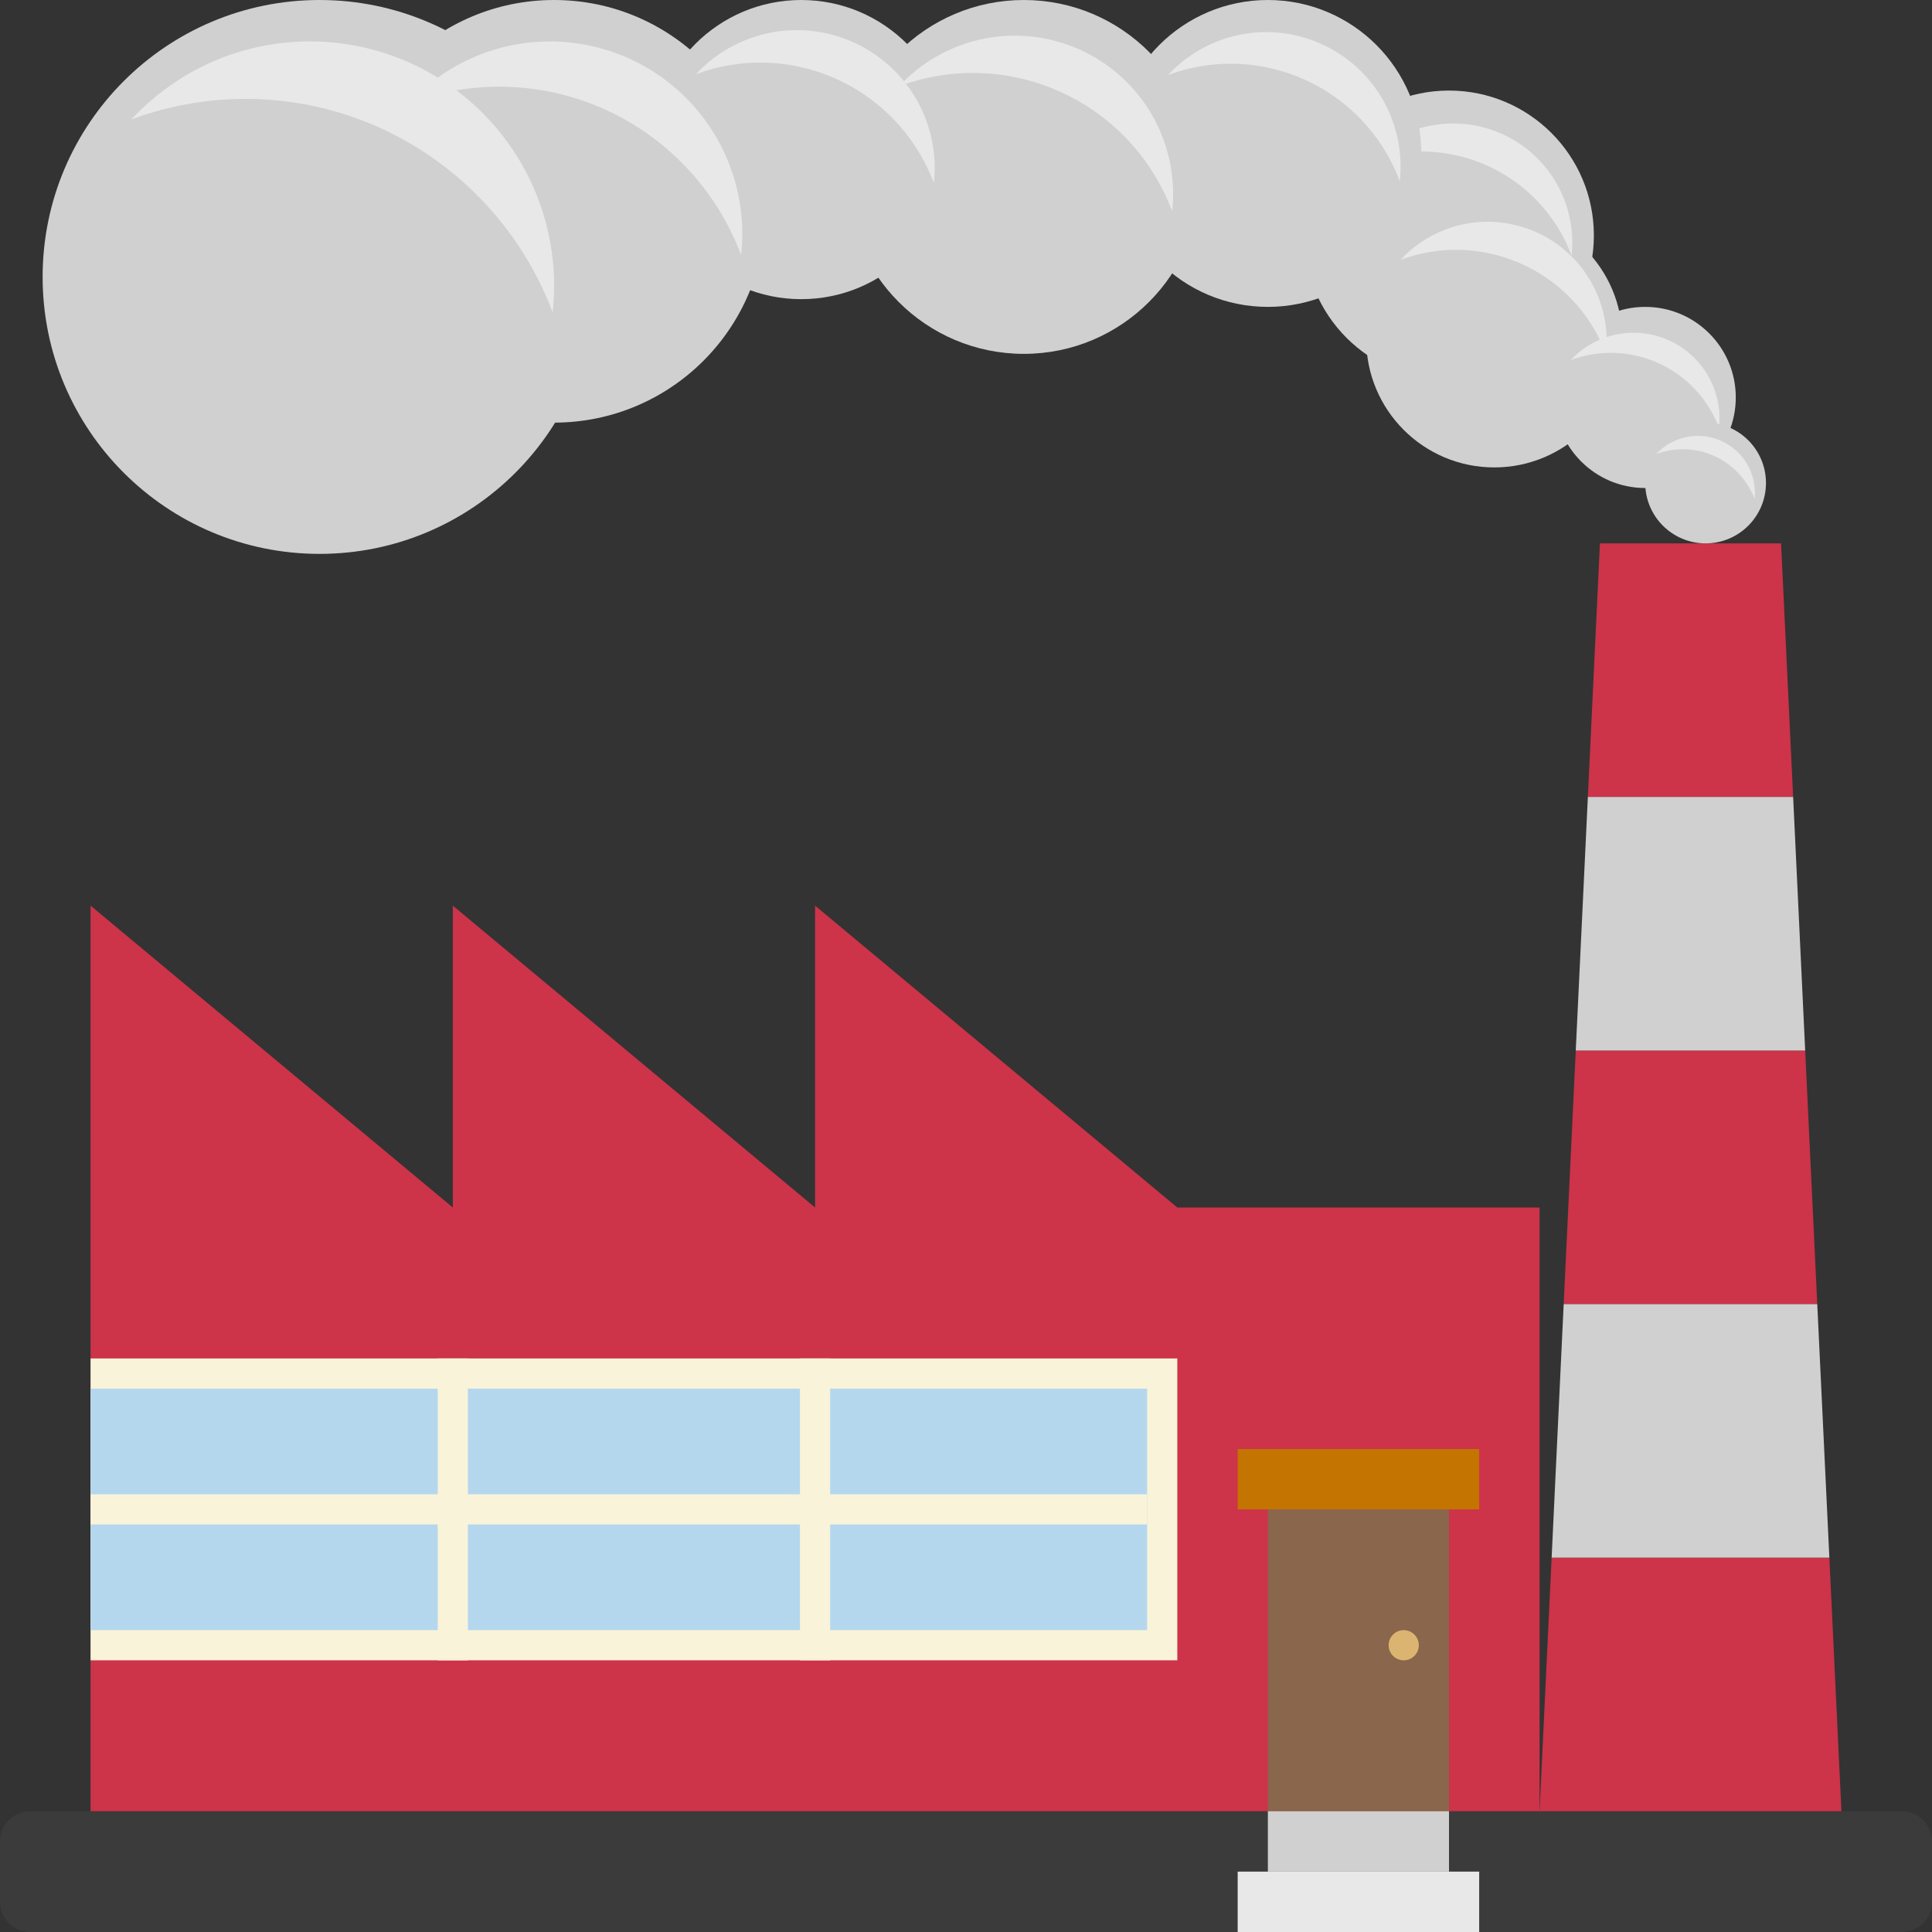 <?xml version="1.0" encoding="UTF-8" standalone="no"?>
<svg
   xmlns:dc="http://purl.org/dc/elements/1.1/"
   xmlns:cc="http://creativecommons.org/ns#"
   xmlns:rdf="http://www.w3.org/1999/02/22-rdf-syntax-ns#"
   xmlns:svg="http://www.w3.org/2000/svg"
   xmlns="http://www.w3.org/2000/svg"
   xmlns:sodipodi="http://sodipodi.sourceforge.net/DTD/sodipodi-0.dtd"
   xmlns:inkscape="http://www.inkscape.org/namespaces/inkscape"
   width="64"
   height="64"
   viewBox="0 0 64 64"
   id="svg2"
   version="1.1"
   inkscape:version="0.91 r13725"
   sodipodi:docname="factory.svg">
  <rect x="0" y="0" width="64" height="64" fill="#333333" stroke="none"/>
  <defs
     id="defs64" />
  <sodipodi:namedview
     pagecolor="#ffffff"
     bordercolor="#666666"
     borderopacity="1"
     objecttolerance="10"
     gridtolerance="10"
     guidetolerance="10"
     inkscape:pageopacity="0"
     inkscape:pageshadow="2"
     inkscape:window-width="3840"
     inkscape:window-height="2031"
     id="namedview62"
     showgrid="false"
     inkscape:zoom="14.75"
     inkscape:cx="57.397945"
     inkscape:cy="27.208276"
     inkscape:window-x="0"
     inkscape:window-y="55"
     inkscape:window-maximized="1"
     inkscape:current-layer="svg2" />
  <circle
     fill="#D0D0D0"
     cx="54.5"
     cy="13.166"
     r="3"
     id="circle4" />
  <circle
     fill="#D0D0D0"
     cx="49.5"
     cy="11.242"
     r="4.242"
     id="circle6" />
  <circle
     fill="#D0D0D0"
     cx="48"
     cy="7.799"
     r="4.799"
     id="circle8" />
  <path
     fill="#E8E8E8"
     d="M47.093 5.02a5.309 5.309 0 0 1 4.967 3.446 3.943 3.943 0 0 0-3.919-4.375c-1.14 0-2.164.487-2.883 1.261a5.29 5.29 0 0 1 1.835-.332z"
     id="path10" />
  <path
     fill="#E8E8E8"
     d="M48.232 8.276a5.31 5.31 0 0 1 4.967 3.446 3.943 3.943 0 0 0-3.919-4.375c-1.14 0-2.165.487-2.884 1.261a5.3 5.3 0 0 1 1.836-.332z"
     id="path12" />
  <path
     fill="#E8E8E8"
     d="M53.36 11.689a3.831 3.831 0 0 1 3.585 2.486 2.846 2.846 0 0 0-4.91-2.248c.414-.151.86-.238 1.325-.238z"
     id="path14" />
  <path
     fill="#62727A"
     d="M63 60H1c-.55 0-1 .45-1 1v2c0 .55.45 1 1 1h62c.549 0 1-.45 1-1v-2c0-.55-.451-1-1-1z"
     id="path16"
     style="fill:#3b3b3b;fill-opacity:1" />
  <path
     fill="#F15744"
     d="M39 40L27 30v10L15 30v10L3 30v30h48V40z"
     id="path18"
     style="fill:#cd3349;fill-opacity:1" />
  <path
     fill="#D33B23"
     d="M51.799 43.2h8.4l-.4-8.4h-7.6zM59.4 26.4L59 18h-6l-.4 8.4zM51.4 51.6L51 60h10l-.4-8.4z"
     id="path20"
     style="fill:#cd3349;fill-opacity:1" />
  <path
     style="fill:#d0d0d0"
     inkscape:connector-curvature="0"
     id="path24"
     d="m 59.4,26.4 -6.8,0 -0.401,8.4 7.6,0 z m -8,25.2 9.2,0 -0.401,-8.4 -8.4,0 z" />
  <path
     fill="#F9F3D9"
     d="M3 45h36v10H3z"
     id="path26" />
  <path
     fill="#B4D7EE"
     d="M3 46h35v8H3z"
     id="path28" />
  <path
     fill="#89664C"
     d="M42 50h6v10h-6z"
     id="path30" />
  <path
     fill="#D33B23"
     d="M41 48h8v2h-8z"
     id="path32"
     style="fill:#c47401;fill-opacity:1" />
  <path
     fill="#F9F3D9"
     d="M3 49.5h35v1H3z"
     id="path34" />
  <path
     fill="#F9F3D9"
     d="M14.5 45h1v10h-1zM26.5 45h1v10h-1z"
     id="path36" />
  <circle
     fill="#DBB471"
     cx="46.5"
     cy="54.5"
     r=".5"
     id="circle38" />
  <path
     fill="#D0D0D0"
     d="M42 60h6v2h-6z"
     id="path40" />
  <path
     fill="#E8E8E8"
     d="M41 62h8v2h-8z"
     id="path42" />
  <circle
     fill="#D0D0D0"
     cx="56.5"
     cy="16"
     r="2"
     id="circle44" />
  <circle
     fill="#D0D0D0"
     cx="41.999"
     cy="5.083"
     r="5.083"
     id="circle46" />
  <circle
     fill="#D0D0D0"
     cx="33.916"
     cy="5.861"
     r="5.861"
     id="circle48" />
  <circle
     fill="#D0D0D0"
     cx="26.541"
     cy="4.955"
     r="4.955"
     id="circle50" />
  <circle
     fill="#D0D0D0"
     cx="18.354"
     cy="7"
     r="7"
     id="circle52" />
  <circle
     fill="#D0D0D0"
     cx="10.586"
     cy="9.174"
     r="9.174"
     id="circle54" />
  <path
     fill="#E8E8E8"
     d="M8.116 3.276c4.67 0 8.642 2.945 10.191 7.073a8.092 8.092 0 0 0-8.04-8.977c-2.339 0-4.44.999-5.917 2.587a10.84 10.84 0 0 1 3.766-.683z"
     id="path56" />
  <path
     fill="#E8E8E8"
     d="M16.522 2.872c3.679 0 6.808 2.32 8.026 5.571.025-.229.041-.462.041-.698a6.374 6.374 0 0 0-6.373-6.372 6.345 6.345 0 0 0-4.661 2.038 8.52 8.52 0 0 1 2.967-.539zM25.182 2.073a6.147 6.147 0 0 1 5.754 3.993A4.569 4.569 0 0 0 26.397.998a4.55 4.55 0 0 0-3.341 1.461 6.12 6.12 0 0 1 2.126-.386z"
     id="path58" />
  <path
     fill="#E8E8E8"
     d="M32.225 2.416A7.055 7.055 0 0 1 38.829 7a5.244 5.244 0 0 0-5.211-5.818 5.22 5.22 0 0 0-3.835 1.677 7.015 7.015 0 0 1 2.442-.443zM40.764 2.111a5.988 5.988 0 0 1 5.605 3.89 4.45 4.45 0 0 0-4.423-4.937c-1.286 0-2.442.55-3.255 1.423a5.965 5.965 0 0 1 2.073-.376zM55.744 14.882c1.09 0 2.017.688 2.379 1.649a1.888 1.888 0 0 0-3.258-1.49c.275-.102.571-.159.879-.159z"
     id="path60" />
</svg>

